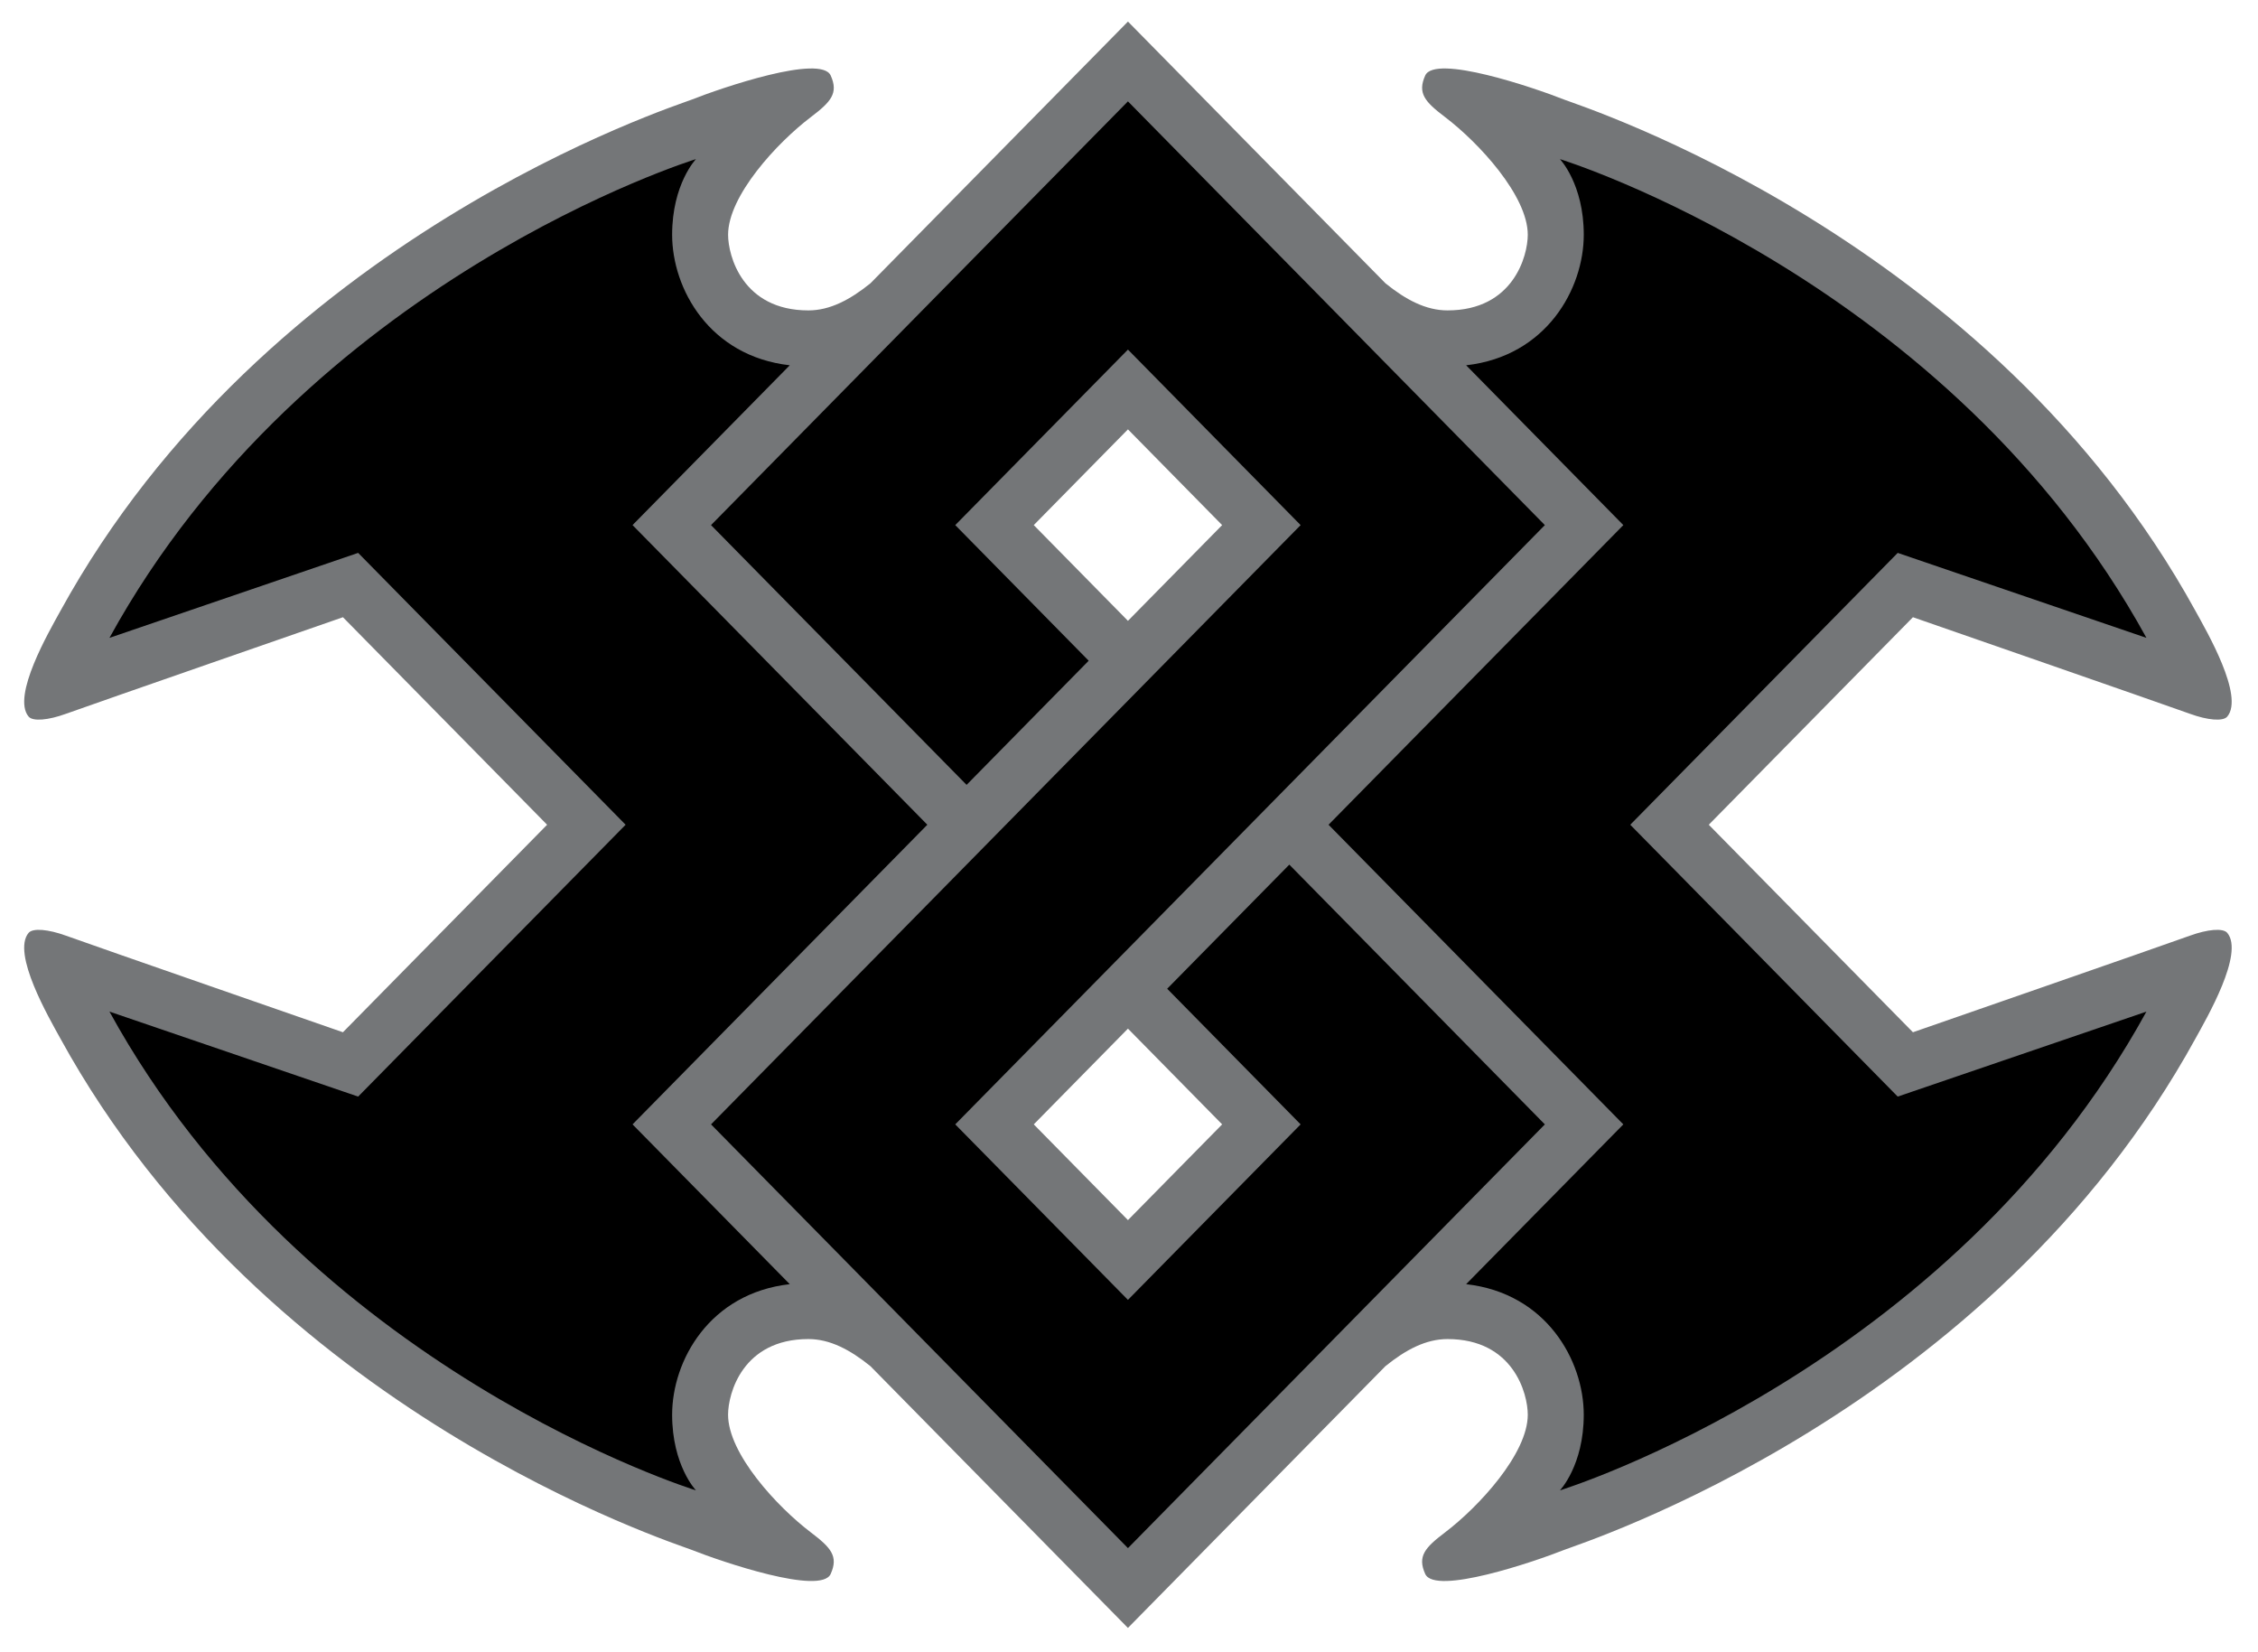 <?xml version="1.0" encoding="utf-8"?>
<!-- Generator: Adobe Illustrator 15.1.0, SVG Export Plug-In . SVG Version: 6.00 Build 0)  -->
<!DOCTYPE svg PUBLIC "-//W3C//DTD SVG 1.1//EN" "http://www.w3.org/Graphics/SVG/1.1/DTD/svg11.dtd">
<svg version="1.1"
	 id="svg8" xmlns:dc="http://purl.org/dc/elements/1.1/" xmlns:cc="http://creativecommons.org/ns#" xmlns:rdf="http://www.w3.org/1999/02/22-rdf-syntax-ns#" xmlns:svg="http://www.w3.org/2000/svg" xmlns:inkscape="http://www.inkscape.org/namespaces/inkscape" xmlns:sodipodi="http://sodipodi.sourceforge.net/DTD/sodipodi-0.dtd" sodipodi:docname="80.svg" inkscape:version="1.0 (4035a4fb49, 2020-05-01)"
	 xmlns="http://www.w3.org/2000/svg" xmlns:xlink="http://www.w3.org/1999/xlink" x="0px" y="0px" width="246px" height="180px"
	 viewBox="0 0 246 180" enable-background="new 0 0 246 180" xml:space="preserve">
<sodipodi:namedview  id="base" inkscape:cy="148.27568" inkscape:cx="162.61389" inkscape:zoom="1.9262114" showguides="true" borderopacity="1.0" bordercolor="#666666" showgrid="false" pagecolor="#ffffff" inkscape:document-rotation="0" inkscape:window-maximized="1" inkscape:pagecheckerboard="true" inkscape:window-y="-6" inkscape:pageshadow="2" inkscape:pageopacity="0.0" inkscape:guide-bbox="true" inkscape:window-x="-6" inkscape:window-height="1018" inkscape:window-width="1920" inkscape:current-layer="svg8" inkscape:document-units="mm">
	</sodipodi:namedview>
<g>
	<g>
		<path fill="#747678" d="M238.615,101.924c-2.814,1.021-30.208,10.533-30.208,10.533L186.165,89.85l22.242-22.608
			c0,0,27.394,9.512,30.208,10.531c1.859,0.676,3.569,0.85,4.034,0.296c1.884-2.217-2.25-9.308-3.462-11.513
			c-22.377-40.756-66.973-54.988-68.748-55.695c-3.312-1.315-14.11-4.981-15.168-2.635c-0.864,1.921-0.037,2.86,2.146,4.516
			c3.711,2.816,9.028,8.598,9.028,12.833c0,2.292-1.568,8.241-8.746,8.241c-2.354,0-4.547-1.163-6.759-2.952L122.886,2.35
			L94.832,30.862c-2.215,1.79-4.409,2.955-6.759,2.955c-7.178,0-8.75-5.949-8.75-8.241c0-4.235,5.318-10.017,9.032-12.833
			c2.182-1.656,3.011-2.595,2.146-4.516c-1.06-2.347-11.855,1.32-15.167,2.635C73.554,11.568,28.962,25.8,6.582,66.556
			c-1.212,2.205-5.344,9.296-3.463,11.513c0.469,0.554,2.178,0.38,4.037-0.296c2.813-1.019,30.206-10.531,30.206-10.531
			L59.605,89.85l-22.244,22.607c0,0-27.393-9.512-30.206-10.533c-1.859-0.674-3.568-0.848-4.037-0.296
			c-1.881,2.22,2.251,9.308,3.463,11.513c22.38,40.756,66.972,54.988,68.751,55.697c3.312,1.315,14.107,4.981,15.167,2.633
			c0.865-1.921,0.036-2.86-2.146-4.516c-3.713-2.816-9.032-8.599-9.032-12.833c0-2.293,1.572-8.241,8.75-8.241
			c2.35,0,4.543,1.162,6.757,2.952l28.057,28.517l28.056-28.52c2.212-1.787,4.405-2.949,6.759-2.949
			c7.178,0,8.746,5.948,8.746,8.241c0,4.234-5.317,10.017-9.028,12.833c-2.184,1.655-3.011,2.595-2.146,4.516
			c1.058,2.349,11.856-1.317,15.168-2.633c1.775-0.709,46.371-14.941,68.748-55.697c1.212-2.205,5.346-9.293,3.462-11.513
			C242.185,101.076,240.475,101.25,238.615,101.924z M133.147,57.206l-10.262,10.43l-10.261-10.43l10.261-10.43L133.147,57.206z
			 M112.625,122.493l10.261-10.431l10.262,10.431l-10.262,10.43L112.625,122.493z"/>
	</g>
	<path d="M68.913,122.493l17.128,17.408c-8.754,0.99-12.815,8.337-12.815,14.221c0,5.533,2.596,8.243,2.596,8.243
		s-42.448-13.098-63.897-52.158l27.094,9.259L68.158,89.85L39.019,60.233l-27.094,9.258c21.45-39.062,63.897-52.158,63.897-52.158
		s-2.596,2.71-2.596,8.241c0,5.883,4.061,13.232,12.815,14.221l-17.128,17.41l32.116,32.644L68.913,122.493z M176.855,122.493
		l-17.126,17.408c8.756,0.99,12.814,8.337,12.814,14.221c0,5.533-2.598,8.243-2.598,8.243s42.448-13.098,63.9-52.158l-27.098,9.259
		L177.611,89.85l29.138-29.616l27.098,9.258c-21.452-39.062-63.9-52.158-63.9-52.158s2.598,2.71,2.598,8.241
		c0,5.883-4.059,13.232-12.814,14.221l17.126,17.41L144.74,89.85L176.855,122.493z M127.159,107.716l14.538,14.777l-18.812,19.12
		l-18.814-19.12l64.235-65.287l-45.421-46.164L77.464,57.206l27.842,28.299l13.303-13.523l-14.537-14.775l18.814-19.122
		l18.812,19.122l-64.233,65.287l45.421,46.164l45.421-46.164l-27.841-28.299L127.159,107.716z"/>
</g>
</svg>
